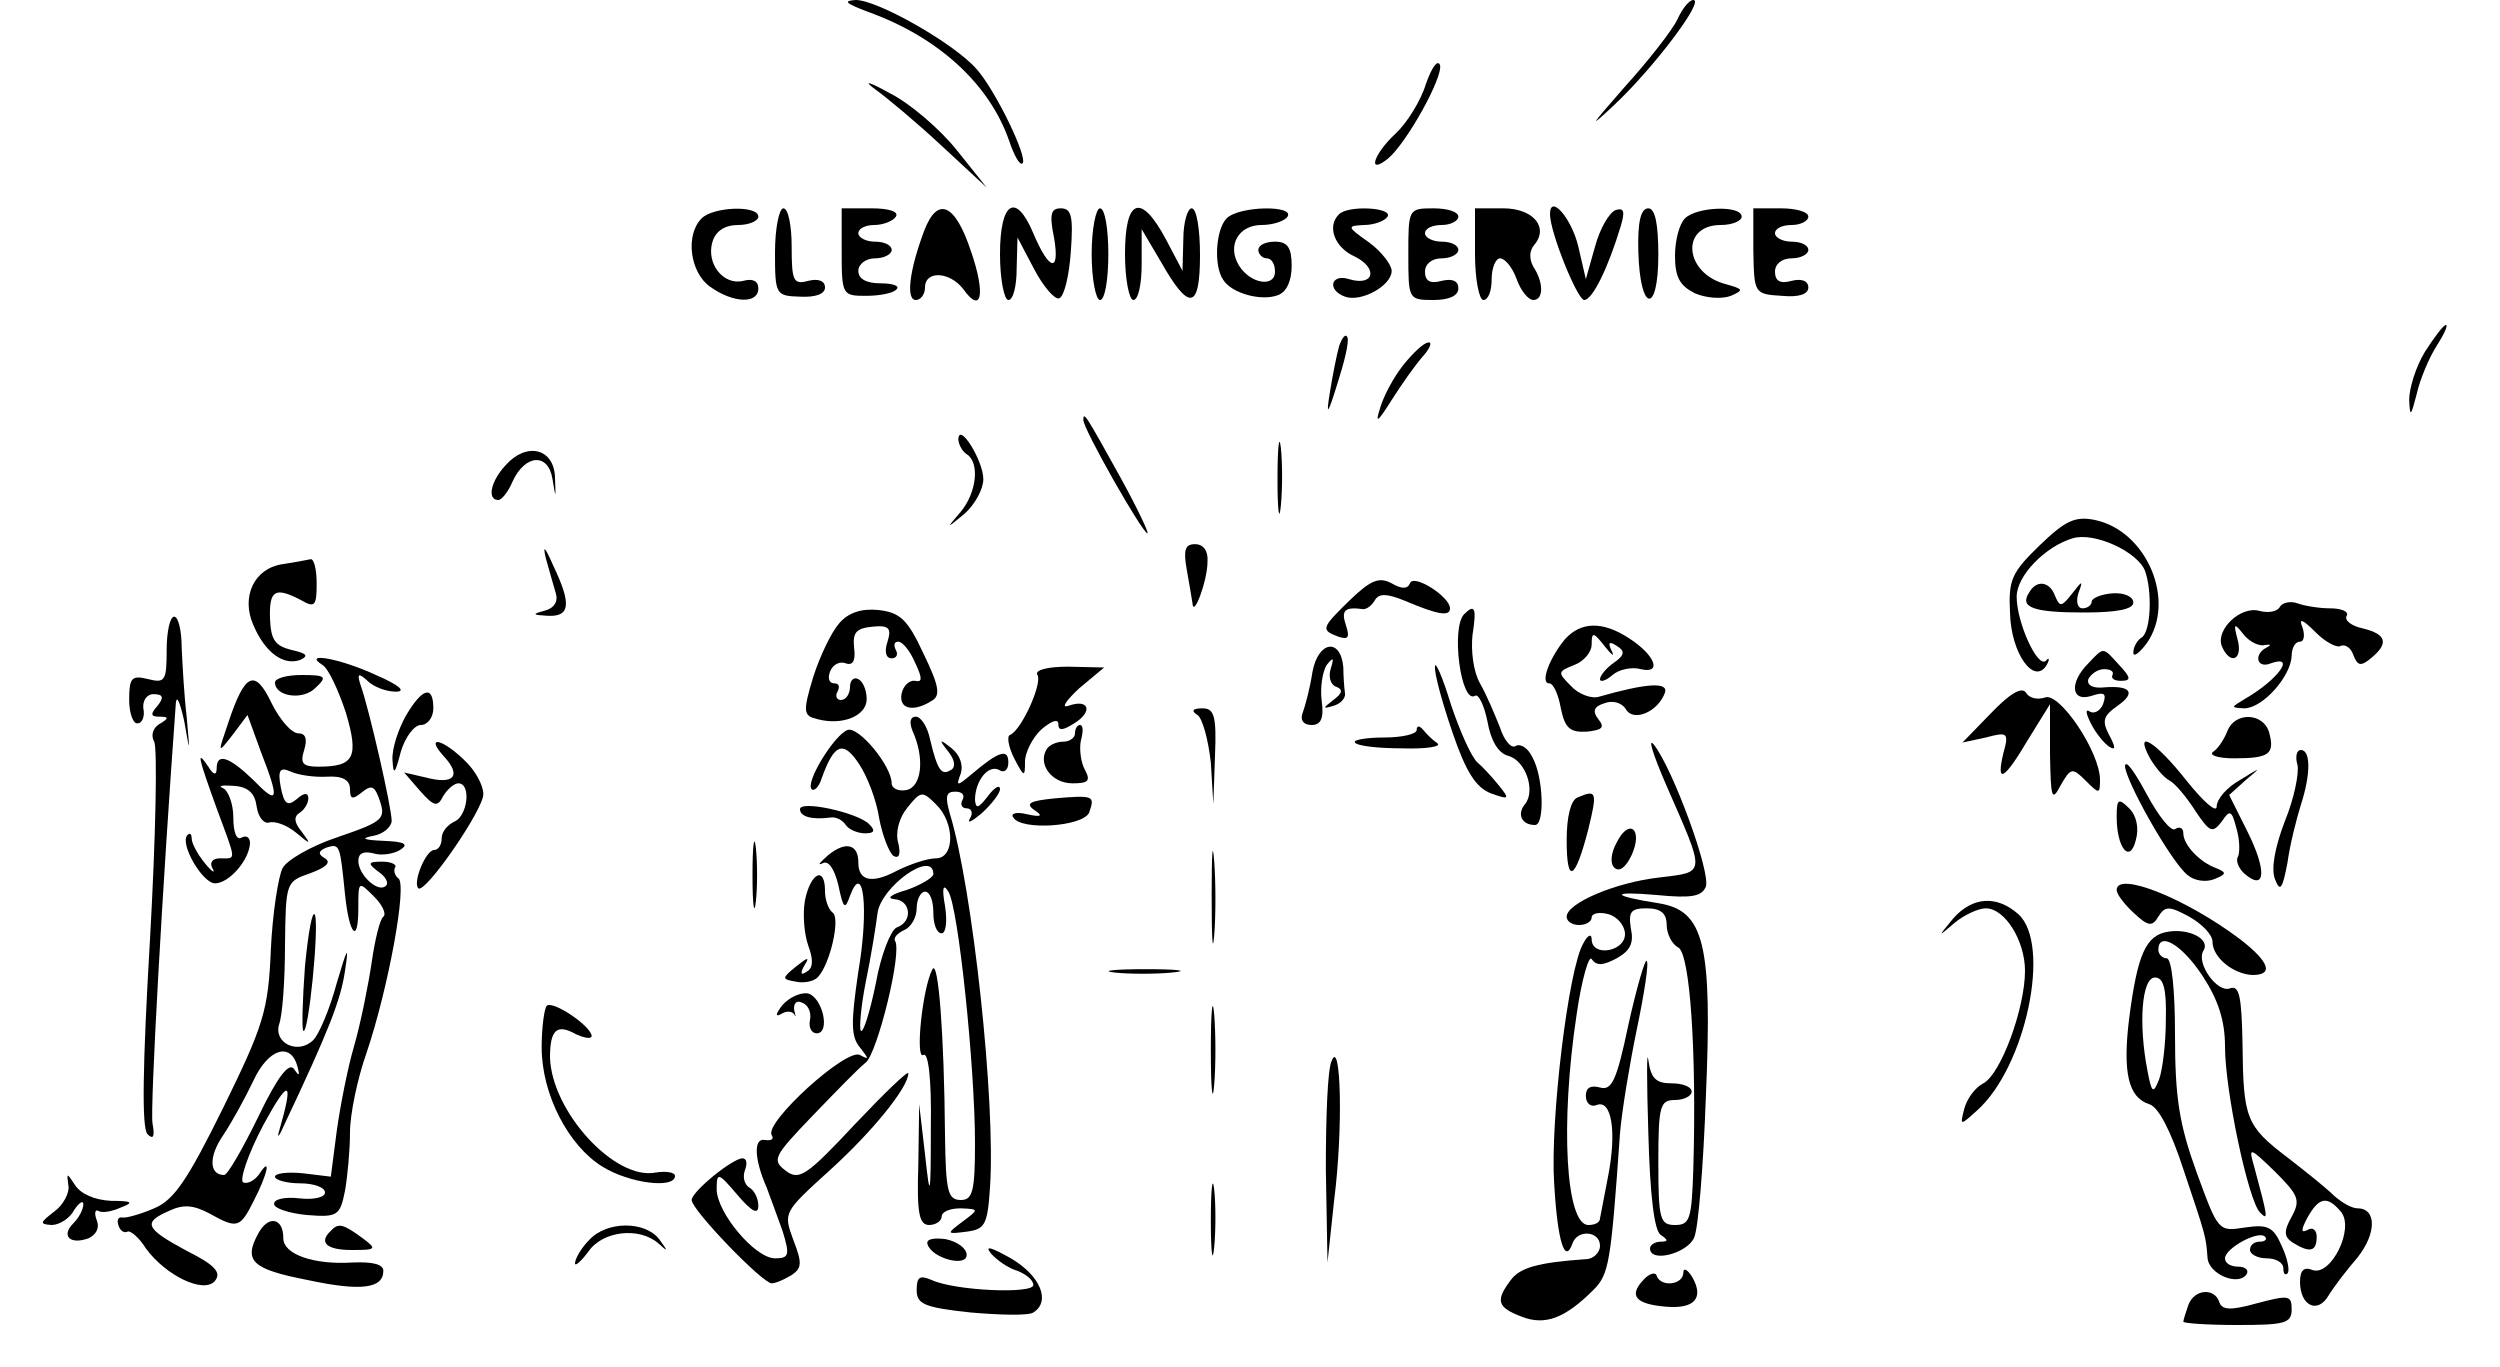 <?xml version="1.0" standalone="no"?>
<!DOCTYPE svg PUBLIC "-//W3C//DTD SVG 20010904//EN"
 "http://www.w3.org/TR/2001/REC-SVG-20010904/DTD/svg10.dtd">
<svg version="1.0" xmlns="http://www.w3.org/2000/svg"
 width="300pt" height="164pt" viewBox="0 0 300 164"
 preserveAspectRatio="xMidYMid meet">
<g transform="translate(0,164) scale(0.1,-0.1)"
fill="#000000" stroke="none">
<path d="M1041 1626 c84 -30 146 -86 170 -155 6 -18 13 -30 16 -27 7 6 -32 87
-55 113 -27 31 -119 83 -145 83 -16 -1 -12 -4 14 -14z"/>
<path d="M2013 1617 c-6 -13 -35 -50 -64 -82 -41 -47 -44 -51 -12 -21 47 44
109 126 95 126 -5 0 -13 -10 -19 -23z"/>
<path d="M1711 1539 c-6 -20 -23 -47 -36 -59 -27 -25 -35 -51 -9 -30 23 20 66
98 62 112 -3 7 -10 -3 -17 -23z"/>
<path d="M1050 1533 c14 -10 50 -40 80 -68 l54 -50 -36 45 c-20 25 -56 56 -80
68 -25 14 -33 16 -18 5z"/>
<path d="M842 1378 c-20 -20 -14 -65 10 -82 28 -20 58 -21 58 -2 0 9 -7 12
-18 9 -24 -6 -45 21 -37 47 4 13 15 20 31 20 13 0 24 5 24 10 0 14 -54 12 -68
-2z"/>
<path d="M930 1337 c0 -51 1 -52 30 -53 18 -1 30 3 30 11 0 8 -8 11 -20 8 -18
-5 -20 0 -20 41 0 25 -4 46 -10 46 -5 0 -10 -24 -10 -53z"/>
<path d="M1010 1338 c0 -52 1 -53 29 -53 16 0 33 3 37 8 4 4 -5 7 -19 7 -17 0
-27 5 -27 15 0 8 9 15 20 15 11 0 20 5 20 10 0 6 -9 10 -20 10 -11 0 -20 5
-20 10 0 6 9 10 19 10 11 0 23 5 26 10 4 6 -8 10 -29 10 l-36 0 0 -52z"/>
<path d="M1109 1363 c-18 -48 -22 -83 -10 -83 6 0 11 7 11 15 0 21 30 19 46
-2 22 -31 27 -6 9 46 -19 57 -40 66 -56 24z"/>
<path d="M1200 1335 c0 -30 5 -55 10 -55 6 0 10 17 10 38 l1 37 20 -38 c11
-21 25 -37 30 -35 6 2 12 27 14 56 3 42 1 52 -12 52 -12 0 -14 -7 -8 -36 7
-42 -6 -39 -25 6 -21 50 -40 38 -40 -25z"/>
<path d="M1310 1335 c0 -30 5 -55 10 -55 6 0 10 25 10 55 0 30 -4 55 -10 55
-5 0 -10 -25 -10 -55z"/>
<path d="M1350 1335 c0 -30 5 -55 10 -55 6 0 10 19 10 43 l0 42 23 -39 c34
-60 47 -58 47 8 0 31 -4 56 -10 56 -5 0 -10 -17 -10 -37 l-1 -38 -20 38 c-30
56 -49 49 -49 -18z"/>
<path d="M1472 1378 c-13 -13 -16 -57 -4 -74 10 -16 46 -26 66 -18 10 4 16 17
16 35 0 22 -5 29 -20 29 -11 0 -20 -4 -20 -10 0 -5 5 -10 10 -10 6 0 10 -7 10
-16 0 -19 -29 -15 -43 7 -15 24 -1 49 27 49 14 0 28 5 31 10 9 14 -58 13 -73
-2z"/>
<path d="M1607 1383 c-15 -14 -6 -40 19 -51 28 -14 23 -36 -7 -27 -22 7 -27
-13 -5 -21 19 -7 56 13 56 31 0 7 -12 23 -27 34 -27 19 -27 20 -6 21 12 0 25
5 28 10 7 11 -47 14 -58 3z"/>
<path d="M1690 1335 c0 -54 0 -55 30 -55 19 0 30 5 30 14 0 9 -7 12 -20 9 -14
-4 -20 0 -20 11 0 9 8 16 20 16 11 0 20 5 20 10 0 6 -9 10 -20 10 -11 0 -20 5
-20 10 0 6 9 10 20 10 11 0 20 5 20 10 0 6 -13 10 -30 10 -30 0 -30 -1 -30
-55z"/>
<path d="M1770 1335 c0 -30 5 -55 10 -55 6 0 10 11 10 25 0 14 5 25 10 25 6 0
15 -11 20 -25 5 -14 14 -25 20 -25 12 0 13 20 0 40 -5 9 -5 19 1 26 18 21 -1
44 -37 44 l-34 0 0 -55z"/>
<path d="M1860 1383 c0 -22 33 -103 41 -103 10 0 29 39 44 89 5 17 4 22 -6 19
-8 -3 -19 -22 -25 -44 l-11 -39 -9 39 c-8 34 -34 64 -34 39z"/>
<path d="M1966 1338 c2 -73 24 -76 24 -4 0 38 -4 56 -12 56 -9 0 -13 -16 -12
-52z"/>
<path d="M2022 1378 c-7 -7 -12 -27 -12 -45 0 -26 6 -36 24 -45 14 -6 33 -7
43 -3 16 7 15 8 -6 14 -50 13 -55 71 -6 71 14 0 25 5 25 10 0 14 -54 12 -68
-2z"/>
<path d="M2104 1339 c1 -51 1 -52 34 -54 21 -2 32 2 32 10 0 8 -8 11 -20 8
-14 -4 -20 0 -20 11 0 9 8 16 20 16 11 0 20 5 20 10 0 6 -9 10 -20 10 -11 0
-20 5 -20 10 0 6 9 10 20 10 11 0 20 5 20 10 0 6 -15 10 -33 10 l-33 0 0 -51z"/>
<path d="M2910 1218 c-11 -18 -19 -44 -19 -58 1 -21 2 -20 9 7 4 18 15 44 24
58 9 14 14 25 11 25 -3 0 -14 -15 -25 -32z"/>
<path d="M1607 1225 c-3 -11 -8 -36 -11 -55 -5 -30 -3 -29 9 10 8 25 14 49 12
55 -2 5 -6 1 -10 -10z"/>
<path d="M1684 1202 c-12 -15 -24 -38 -28 -52 -6 -19 -3 -17 14 10 12 19 29
43 38 53 8 9 11 17 6 16 -5 0 -18 -12 -30 -27z"/>
<path d="M1300 1136 c0 -11 71 -136 77 -136 2 0 -12 30 -33 68 -41 74 -44 79
-44 68z"/>
<path d="M1533 1065 c0 -38 2 -53 4 -32 2 20 2 52 0 70 -2 17 -4 1 -4 -38z"/>
<path d="M1150 1113 c0 -6 5 -15 10 -18 16 -10 12 -46 -7 -69 -18 -21 -18 -21
5 -2 12 11 22 29 22 41 0 22 -29 69 -30 48z"/>
<path d="M607 1082 c-18 -19 -23 -42 -9 -42 4 0 12 10 17 22 15 33 43 35 48 3
4 -24 4 -24 3 2 -1 35 -34 43 -59 15z"/>
<path d="M2447 985 c-33 -32 -37 -41 -35 -80 1 -49 29 -88 44 -63 4 7 3 10 -1
5 -10 -9 -35 46 -35 77 0 25 34 60 67 70 26 8 78 -16 87 -39 9 -25 7 -73 -4
-80 -5 -3 -10 -11 -10 -18 0 -6 7 -1 16 11 36 51 0 135 -62 148 -24 5 -36 -1
-67 -31z"/>
<path d="M655 970 c4 -14 9 -32 12 -42 3 -10 -2 -18 -14 -21 -15 -4 -14 -5 5
-6 26 -1 28 14 6 60 -10 23 -13 26 -9 9z"/>
<path d="M1424 957 c3 -16 6 -35 7 -41 1 -18 18 27 18 50 1 13 -5 21 -15 21
-12 0 -14 -7 -10 -30z"/>
<path d="M339 963 c-34 -5 -50 -39 -35 -73 14 -33 36 -49 56 -42 11 5 8 8 -10
12 -20 5 -25 12 -26 38 -1 34 6 38 37 22 17 -10 19 -7 19 20 0 16 -3 29 -7 29
-5 -1 -20 -4 -34 -6z"/>
<path d="M1620 920 c-35 -34 -35 -36 -14 -44 12 -4 14 -1 9 14 -6 18 -1 22 21
19 4 0 10 4 14 11 5 8 14 8 36 -1 40 -17 54 -19 54 -9 0 14 -44 42 -48 30 -3
-7 -10 -7 -22 0 -15 8 -25 4 -50 -20z"/>
<path d="M2435 929 c-12 -18 5 -24 66 -24 40 0 59 4 59 12 0 7 -11 12 -25 11
-14 -1 -25 -6 -25 -10 0 -4 -5 -8 -11 -8 -6 0 -8 8 -5 18 6 16 5 16 -8 -1 -12
-15 -14 -16 -20 -2 -6 17 -22 20 -31 4z"/>
<path d="M2736 912 c-3 -6 -14 -8 -25 -5 -22 6 -52 -22 -45 -42 10 -24 26 -17
19 8 -5 19 -4 20 7 6 7 -9 19 -15 26 -13 7 1 8 0 2 -3 -16 -8 -12 -26 5 -19
31 11 8 -20 -30 -42 -18 -11 -19 -11 -2 -12 22 0 56 38 57 63 0 9 4 17 10 17
5 0 6 8 3 17 -5 12 0 10 16 -6 12 -12 26 -19 30 -16 5 2 12 -2 15 -11 5 -13 9
-14 21 -4 22 18 19 29 -10 36 -14 3 -22 10 -19 15 3 5 -6 9 -20 9 -13 0 -31 3
-39 6 -8 3 -18 1 -21 -4z"/>
<path d="M1007 892 c-9 -10 -23 -39 -31 -64 -13 -43 -12 -47 5 -51 30 -8 59 4
59 24 0 10 -4 21 -10 24 -5 3 -10 -1 -10 -9 0 -9 -5 -16 -11 -16 -5 0 -7 5 -4
10 3 6 2 10 -4 10 -6 0 -8 6 -5 14 3 8 11 13 19 10 8 -3 12 3 10 18 -2 19 2
24 22 26 20 2 23 -2 18 -18 -4 -12 -2 -20 5 -20 6 0 8 5 5 10 -3 6 -2 10 3 10
5 0 14 -11 20 -25 9 -19 9 -24 0 -22 -7 1 -14 -6 -16 -15 -4 -19 14 -23 36 -9
11 6 9 18 -10 57 -19 41 -28 49 -54 52 -20 2 -36 -3 -47 -16z"/>
<path d="M1757 903 c-16 -16 -4 -108 13 -98 4 3 11 -11 15 -31 4 -23 13 -38
25 -41 21 -6 33 -42 20 -58 -10 -12 -4 -25 12 -25 12 0 10 58 -3 81 -5 11 -14
17 -20 14 -5 -4 -14 6 -19 22 -6 15 -16 39 -24 53 -8 14 -11 39 -9 58 5 32 3
38 -10 25z"/>
<path d="M200 860 c0 -37 -2 -40 -22 -35 -20 5 -23 2 -23 -25 0 -16 5 -29 10
-28 6 0 9 9 7 18 -1 9 4 17 12 17 12 0 13 -4 5 -14 -9 -10 -8 -13 2 -13 12 0
12 -2 0 -9 -8 -5 -10 -14 -6 -21 4 -7 2 -113 -5 -237 -9 -154 -10 -227 -3
-234 7 -7 9 -3 6 13 -3 18 12 285 28 504 1 11 5 1 10 -21 7 -40 7 -40 3 5 -3
25 -5 62 -6 83 0 20 -4 37 -9 37 -5 0 -9 -18 -9 -40z"/>
<path d="M1878 873 c-19 -23 -30 -53 -19 -53 5 0 11 -13 14 -30 5 -24 11 -29
31 -28 19 2 22 5 14 15 -7 9 -6 15 7 19 10 4 21 1 26 -7 9 -16 39 -3 47 20 4
13 -23 11 -79 -5 -9 -3 -25 3 -34 13 -16 16 -16 17 4 25 11 4 21 15 21 25 0
15 2 15 16 -3 8 -10 12 -13 8 -5 -5 10 -3 12 6 6 10 -6 10 -11 -3 -20 -10 -7
-17 -16 -17 -20 0 -4 7 -2 15 5 8 7 24 10 34 7 26 -6 17 17 -14 37 -32 21 -58
20 -77 -1z"/>
<path d="M1575 834 c-3 -20 -9 -42 -12 -50 -3 -8 1 -14 11 -14 11 0 15 8 12
29 -2 16 1 35 6 43 8 10 9 9 5 -4 -3 -9 -1 -19 6 -22 9 -3 8 -8 -3 -16 -13
-10 -13 -11 0 -7 8 2 15 9 14 15 -1 7 -2 21 -2 31 -3 36 -30 32 -37 -5z"/>
<path d="M2506 844 c-23 -23 -21 -47 4 -39 15 5 18 3 14 -9 -3 -9 -11 -13 -16
-10 -6 4 -5 -2 1 -14 6 -12 16 -24 22 -28 8 -5 8 -1 0 14 -9 17 -7 23 10 35
23 16 16 25 -18 22 -12 -1 -19 3 -17 10 3 6 11 12 19 12 8 0 12 -3 10 -7 -2
-4 2 -7 10 -7 13 0 12 4 -2 19 -20 22 -18 22 -37 2z"/>
<path d="M387 842 c7 -4 19 -30 28 -57 16 -54 10 -65 -33 -65 -19 0 -22 4 -17
20 4 13 2 20 -7 20 -8 0 -22 16 -32 36 -20 42 -32 37 -52 -23 -13 -38 -13 -38
5 -15 l18 24 16 -44 c23 -59 21 -65 -9 -34 -29 28 -44 33 -44 14 0 -9 -4 -8
-10 2 -15 22 -12 11 10 -50 24 -65 24 -60 4 -60 -9 0 -13 -5 -9 -12 4 -7 -1
-4 -9 6 -9 11 -16 24 -16 30 0 5 -2 7 -5 4 -10 -10 18 -58 33 -58 17 0 41 28
42 48 0 7 -4 10 -10 7 -6 -4 -10 6 -10 24 0 16 -6 32 -12 35 -7 3 -2 4 12 3
18 -1 26 -9 28 -25 2 -13 9 -21 15 -19 7 2 21 -3 32 -12 18 -15 19 -15 7 1 -9
11 -10 18 -2 23 5 3 10 11 10 17 0 7 -5 7 -14 -1 -11 -9 -15 -6 -19 14 -4 21
-1 25 12 19 9 -4 28 -7 44 -6 18 1 27 -4 27 -15 0 -12 3 -13 14 -4 11 9 15 8
20 -5 10 -27 8 -29 -50 -49 -30 -10 -60 -27 -65 -37 -5 -10 -12 -54 -14 -98
-3 -73 -9 -91 -57 -189 -43 -87 -59 -111 -83 -121 -16 -7 -34 -12 -38 -11 -5
1 -7 -3 -5 -9 2 -7 7 -10 11 -8 3 2 14 -7 22 -20 24 -33 70 -55 83 -39 8 10 0
19 -34 36 -50 27 -53 34 -21 48 17 8 29 7 48 -3 34 -19 37 -18 54 16 16 31 21
54 6 31 -5 -7 -13 -12 -19 -10 -5 2 5 33 24 69 31 57 37 55 19 -7 -3 -10 0 -7
6 7 53 112 68 150 73 185 5 32 3 29 -10 -15 -8 -30 -21 -61 -28 -68 -18 -18
-48 -4 -41 19 4 11 7 53 7 95 1 75 1 76 30 86 19 7 26 13 18 18 -9 5 -8 9 2
13 16 5 16 3 22 -56 5 -49 16 -61 16 -17 0 33 0 33 19 14 10 -10 15 -21 11
-24 -4 -3 -10 -27 -14 -55 -4 -27 -13 -72 -21 -100 -8 -27 -17 -74 -21 -103
l-7 -54 -33 4 c-19 2 -34 0 -34 -4 0 -4 14 -8 30 -8 17 0 30 -5 30 -11 0 -6
-14 -9 -31 -7 -17 2 -31 -1 -30 -7 0 -5 18 -11 39 -13 37 -3 40 -1 46 29 3 17
6 49 6 70 0 22 9 65 20 96 26 77 49 202 38 209 -4 3 -6 9 -4 13 3 3 -4 7 -15
7 -18 0 -18 -2 -5 -12 9 -6 13 -14 9 -17 -9 -9 -33 13 -33 30 0 9 6 12 18 9 9
-3 24 -1 32 4 11 7 6 10 -20 11 -24 1 -28 3 -12 6 12 2 22 11 22 18 0 16 -27
134 -37 162 -5 15 -3 16 8 6 7 -7 22 -13 34 -13 13 0 4 8 -24 20 -43 20 -89
28 -64 12z m-30 -482 c3 -11 2 -12 -4 -3 -6 9 -20 -9 -43 -57 -19 -39 -37 -70
-41 -70 -18 0 -19 22 -1 48 10 15 26 44 36 65 18 39 45 47 53 17z"/>
<path d="M1722 840 c-1 -8 9 -44 21 -79 16 -47 28 -66 46 -73 22 -8 23 -7 10
9 -8 10 -20 23 -26 28 -7 6 -21 37 -32 70 -10 33 -19 53 -19 45z"/>
<path d="M1245 830 c6 -10 -19 -66 -33 -72 -4 -1 -2 -14 5 -28 12 -23 13 -23
13 -4 0 11 9 29 20 39 12 10 20 13 20 6 0 -8 5 -8 19 1 23 14 18 30 -7 21 -9
-3 -3 6 13 21 l30 25 -43 1 c-25 0 -41 -4 -37 -10z"/>
<path d="M330 821 c0 -17 34 -22 49 -6 14 13 12 15 -17 15 -18 0 -32 -4 -32
-9z"/>
<path d="M2389 784 l-34 -35 28 6 c26 7 28 6 21 -19 -9 -38 1 -32 30 17 l26
42 0 -60 c1 -53 2 -58 13 -37 12 21 14 21 30 5 16 -16 17 -16 17 1 0 34 -49
106 -66 99 -9 -3 -19 -1 -23 6 -5 7 -19 -1 -42 -25z"/>
<path d="M487 781 c-9 -16 -17 -40 -16 -53 1 -19 3 -17 10 10 5 17 16 32 24
32 8 0 15 9 15 20 0 28 -13 25 -33 -9z"/>
<path d="M1437 782 c6 -4 13 -30 16 -57 l3 -50 2 58 c2 48 -1 57 -15 57 -12 0
-14 -3 -6 -8z"/>
<path d="M1095 763 c15 -33 11 -67 -7 -71 -10 -2 -18 2 -18 8 0 21 -40 69 -53
64 -16 -6 -51 -63 -43 -71 3 -3 9 3 12 13 15 42 26 46 45 17 10 -15 21 -44 24
-65 4 -21 12 -41 17 -45 7 -4 9 2 6 15 -4 13 1 31 11 43 16 20 18 20 34 4 23
-22 23 -65 0 -65 -10 0 -31 -7 -47 -15 -30 -16 -46 -12 -46 10 0 22 -15 26
-36 9 -10 -9 -14 -13 -7 -10 7 4 14 -6 19 -26 6 -29 8 -30 14 -13 16 43 23
-15 10 -91 -9 -61 -9 -78 2 -91 11 -14 11 -15 0 -9 -16 9 -115 -81 -106 -96 3
-5 0 -7 -8 -6 -14 3 -13 -23 2 -57 4 -11 13 -35 19 -52 9 -29 8 -33 -9 -33
-24 0 -70 55 -70 83 0 21 2 20 25 -7 17 -20 25 -24 25 -13 0 9 -5 19 -11 22
-6 4 -8 13 -5 21 3 8 2 14 -3 14 -12 0 -61 -40 -61 -50 0 -12 85 -100 96 -100
5 0 16 5 24 10 12 8 13 14 2 42 -12 33 -12 33 43 83 51 46 95 100 95 117 0 4
-29 -24 -64 -61 -58 -62 -67 -68 -83 -56 -17 13 -15 17 32 66 28 29 56 58 64
64 14 12 44 133 35 146 -2 4 3 9 11 13 8 3 15 15 15 26 0 11 5 20 10 20 6 0
10 -11 10 -25 0 -14 4 -25 10 -25 5 0 7 14 4 33 -4 22 -2 27 4 17 12 -18 32
-211 32 -302 0 -58 -3 -68 -17 -68 -16 0 -18 11 -19 78 -1 121 -8 211 -15 199
-12 -22 -21 -109 -11 -103 6 4 10 -29 9 -87 0 -85 -1 -88 -7 -32 l-7 60 -1
-72 c-2 -59 1 -73 13 -73 8 0 15 5 15 10 0 6 10 10 23 10 22 -1 22 -1 2 -16
-20 -15 -19 -15 5 -12 22 3 25 8 28 53 7 103 -21 359 -48 448 -6 21 -5 27 6
27 9 0 12 -4 9 -10 -3 -5 -1 -10 5 -10 6 0 8 -6 4 -12 -4 -7 2 -4 14 6 12 11
22 24 22 29 0 6 -7 2 -15 -9 -11 -14 -14 -15 -15 -4 0 23 16 43 29 36 6 -4 11
0 11 9 0 17 -11 14 -44 -14 -18 -15 -19 -15 -13 1 3 10 -1 22 -11 30 -15 12
-16 11 -4 -4 8 -10 9 -19 3 -22 -11 -7 -16 -1 -25 37 -3 15 -11 27 -17 27 -7
0 -8 -7 -4 -17z m25 -172 c0 -4 -15 -13 -32 -19 -18 -5 -25 -10 -15 -11 20 -1
23 -27 3 -34 -7 -3 -19 -33 -25 -67 -7 -34 -15 -60 -18 -57 -2 3 0 29 6 59 6
29 12 66 14 82 4 32 67 77 67 47z"/>
<path d="M2673 763 c-4 -10 -11 -21 -17 -25 -6 -4 5 -8 25 -8 42 0 49 5 42 31
-7 24 -41 25 -50 2z"/>
<path d="M1290 760 c0 -5 -6 -10 -14 -10 -8 0 -17 -4 -20 -9 -11 -18 6 -41 31
-41 19 0 22 3 15 16 -5 9 -7 25 -5 35 3 11 3 19 -1 19 -3 0 -6 -4 -6 -10z"/>
<path d="M1700 764 c0 -5 -18 -9 -39 -9 -22 0 -38 -3 -35 -6 2 -4 27 -7 56 -7
29 -1 48 2 43 6 -6 4 -13 11 -17 16 -5 6 -8 5 -8 0z"/>
<path d="M1999 699 c48 -110 49 -105 -8 -112 -53 -6 -111 -31 -111 -47 0 -6 7
-10 15 -10 8 0 15 4 15 9 0 5 9 7 20 4 11 -3 20 -14 20 -24 0 -21 -40 -28 -40
-6 0 7 -5 5 -10 -5 -18 -30 -40 -214 -35 -288 4 -70 13 -98 22 -72 6 17 33 15
33 -3 0 -8 -8 -16 -17 -16 -57 -4 -79 -10 -90 -25 -19 -25 -16 -33 13 -44 28
-11 52 -2 86 32 19 19 21 32 32 188 2 25 11 80 20 124 9 43 15 81 12 83 -2 2
-12 -32 -22 -77 -14 -67 -20 -79 -34 -75 -11 3 -17 0 -17 -10 0 -9 6 -14 13
-11 18 7 24 -32 14 -84 -5 -25 -9 -48 -10 -52 0 -5 -6 -8 -14 -8 -27 0 -34
121 -14 253 6 42 15 72 18 66 6 -8 13 -8 30 1 16 9 21 18 17 36 -3 20 0 24 19
24 17 0 24 -6 24 -20 0 -10 6 -23 14 -27 14 -8 22 -124 18 -265 -2 -61 -4 -68
-22 -68 -18 0 -20 7 -20 75 0 68 2 75 20 75 11 0 20 5 20 10 0 6 -11 10 -24
10 -19 0 -25 6 -28 28 -2 15 -2 -25 0 -88 2 -74 7 -117 15 -122 9 -6 9 -8 0
-8 -7 0 -13 -4 -13 -8 0 -18 45 -6 53 13 5 11 11 86 14 168 8 185 -2 224 -56
233 -58 9 -60 15 -3 10 41 -4 54 -2 59 10 6 17 -39 140 -62 170 -8 10 -2 -10
14 -47z"/>
<path d="M533 732 c21 -23 12 -34 -22 -25 l-26 6 19 -22 c17 -19 21 -20 28 -6
5 8 13 15 18 15 16 0 11 -40 -5 -46 -8 -4 -15 -12 -15 -20 0 -8 -4 -14 -9 -14
-10 0 -26 -39 -19 -46 8 -7 78 94 78 113 0 11 -10 29 -23 41 -28 27 -47 29
-24 4z"/>
<path d="M2580 730 c6 -10 16 -23 24 -27 7 -4 21 -21 31 -37 17 -25 20 -26 31
-12 10 15 12 14 18 -9 4 -14 4 -30 1 -34 -2 -5 2 -14 9 -20 25 -21 26 5 3 51
l-22 44 20 18 c19 16 19 16 -7 0 -16 -9 -28 -23 -28 -32 0 -8 -16 6 -36 31
-37 47 -64 64 -44 27z"/>
<path d="M2757 722 c2 -10 -4 -40 -15 -67 -12 -31 -17 -58 -12 -70 6 -16 9
-12 15 20 3 22 11 53 16 69 12 37 12 66 0 66 -5 0 -7 -8 -4 -18z"/>
<path d="M2550 721 c0 -17 55 -115 75 -131 8 -7 22 -9 32 -5 15 6 15 8 3 13
-20 7 -40 28 -40 42 0 6 -4 9 -10 5 -5 -3 -20 16 -34 42 -14 26 -25 42 -26 34z"/>
<path d="M1266 682 c-30 -3 -36 -6 -25 -14 11 -7 9 -9 -9 -5 -12 3 -20 1 -16
-4 9 -16 84 -11 91 6 7 20 6 21 -41 17z"/>
<path d="M1893 683 c-8 -3 -13 -23 -13 -51 0 -54 10 -49 26 13 11 45 10 48
-13 38z"/>
<path d="M960 669 c0 -9 14 -13 37 -10 6 1 14 -3 18 -9 3 -5 14 -10 23 -10 11
0 13 3 5 11 -14 14 -83 29 -83 18z"/>
<path d="M2540 660 c0 -38 16 -57 23 -28 4 14 1 29 -8 38 -13 13 -15 11 -15
-10z"/>
<path d="M903 590 c0 -36 2 -50 4 -32 2 17 2 47 0 65 -2 17 -4 3 -4 -33z"/>
<path d="M1454 565 c0 -49 1 -71 3 -48 2 23 2 64 0 90 -2 26 -3 8 -3 -42z"/>
<path d="M1940 629 c-7 -13 -8 -25 -3 -30 6 -6 14 0 21 15 14 31 -3 45 -18 15z"/>
<path d="M966 560 c-3 -17 -1 -41 4 -55 6 -16 6 -27 -2 -31 -7 -5 -8 -2 -3 7
7 11 5 11 -10 -1 -17 -14 -17 -15 0 -18 9 -2 21 0 26 5 15 15 28 72 18 78 -5
4 -9 15 -9 26 0 30 -17 22 -24 -11z"/>
<path d="M2540 572 c0 -5 9 -17 21 -28 17 -16 22 -16 29 -4 8 13 13 13 37 0
16 -9 28 -22 28 -30 0 -19 25 -39 48 -40 26 0 20 16 -15 43 -65 49 -148 82
-148 59z"/>
<path d="M2344 538 c-19 -23 -19 -23 2 -5 11 9 28 17 37 17 23 0 47 -39 47
-75 0 -45 -29 -124 -50 -135 -10 -5 -20 -19 -23 -31 -5 -20 -5 -20 15 -2 59
52 90 200 50 236 -26 23 -55 21 -78 -5z"/>
<path d="M366 481 c-3 -41 -4 -76 -2 -78 6 -6 19 123 14 139 -3 7 -8 -20 -12
-61z"/>
<path d="M2602 522 c-27 -4 -37 -27 -47 -104 -8 -65 -1 -95 24 -103 11 -3 26
-32 41 -78 28 -83 27 -81 29 -106 1 -20 37 -35 47 -20 3 5 -2 9 -10 9 -9 0
-16 4 -16 10 0 12 40 34 48 26 3 -3 0 -6 -6 -6 -7 0 -12 -4 -12 -10 0 -5 9
-10 20 -10 11 0 20 -5 20 -12 0 -6 2 -9 5 -6 3 3 0 18 -7 33 -10 23 -17 26
-44 22 -32 -5 -32 -5 -58 66 -21 58 -26 90 -26 165 0 55 -4 92 -10 92 -5 0
-10 5 -10 10 0 23 28 7 53 -31 19 -29 27 -54 27 -85 0 -53 28 -185 42 -199 10
-10 10 -8 -7 55 -7 24 -6 24 25 -6 28 -28 31 -34 20 -54 -10 -18 -9 -24 1 -31
21 -13 29 -11 29 7 0 8 -5 12 -11 8 -8 -4 -8 0 0 15 14 25 24 26 40 7 17 -20
-12 -78 -34 -70 -10 4 -15 0 -15 -14 0 -29 21 -39 34 -17 6 10 22 31 35 46 23
29 23 59 0 59 -7 0 -19 7 -28 15 -9 9 -34 29 -56 46 -50 38 -53 47 -54 136 -1
58 -4 71 -15 67 -15 -6 -41 30 -32 45 9 14 -17 27 -42 23z m-3 -106 c0 -28 -4
-60 -8 -71 -7 -18 -9 -17 -14 10 -11 56 -7 112 9 112 10 0 14 -13 13 -51z"/>
<path d="M1337 473 c18 -2 50 -2 70 0 21 2 7 4 -32 4 -38 0 -55 -2 -38 -4z"/>
<path d="M1453 380 c0 -47 2 -66 4 -42 2 23 2 61 0 85 -2 23 -4 4 -4 -43z"/>
<path d="M939 434 c-8 -10 -9 -15 -2 -11 6 4 13 4 16 0 2 -5 2 -2 0 5 -1 8 3
12 9 9 7 -2 12 -11 10 -21 -2 -9 2 -16 8 -16 17 0 7 44 -11 48 -9 1 -22 -5
-30 -14z"/>
<path d="M656 433 c-3 -4 -6 -26 -6 -50 0 -56 32 -118 73 -143 32 -20 87 -27
87 -11 0 4 -10 6 -23 4 -49 -10 -125 73 -127 138 0 33 8 41 31 28 11 -5 19 -6
19 -2 -1 12 -47 43 -54 36z"/>
<path d="M1598 367 c-5 -10 -7 -69 -7 -130 l2 -112 8 75 c11 86 8 195 -3 167z"/>
<path d="M1453 175 c0 -38 2 -53 4 -32 2 20 2 52 0 70 -2 17 -4 1 -4 -38z"/>
<path d="M82 218 c2 -9 -6 -24 -17 -32 -17 -13 -18 -15 -3 -16 9 0 22 8 27 18
6 9 11 12 11 7 0 -6 -5 -16 -12 -23 -15 -15 -4 -26 18 -18 9 4 14 12 10 22 -3
8 -2 13 2 11 4 -3 16 -1 27 4 16 6 14 8 -12 8 -19 1 -36 8 -43 19 -10 15 -10
15 -8 0z"/>
<path d="M310 160 c-18 -33 -8 -43 59 -56 65 -14 91 -10 91 11 0 8 -13 11 -37
10 -47 -3 -83 10 -83 29 0 25 -18 28 -30 6z"/>
<path d="M397 163 c-15 -14 -5 -23 25 -23 30 0 31 1 12 15 -22 16 -28 18 -37
8z"/>
<path d="M707 152 c-10 -10 -17 -23 -17 -28 0 -4 7 2 16 14 17 25 61 30 84 10
12 -11 12 -10 1 5 -17 22 -63 22 -84 -1z"/>
<path d="M1113 147 c5 -17 47 -28 47 -13 0 8 -11 16 -25 19 -15 2 -24 0 -22
-6z"/>
<path d="M1189 136 c7 -8 21 -18 32 -21 10 -4 19 -11 19 -17 0 -11 -94 -7
-122 6 -14 6 -18 4 -18 -12 0 -17 9 -21 65 -27 35 -3 69 -4 75 0 21 13 9 44
-27 65 -23 13 -32 16 -24 6z"/>
<path d="M1972 104 c-18 -19 -9 -29 27 -32 34 -3 46 10 32 35 -6 10 -11 12
-11 6 0 -15 -27 -18 -32 -4 -1 5 -9 3 -16 -5z"/>
<path d="M2626 74 c-3 -9 -6 -18 -6 -20 0 -2 29 -4 65 -4 57 0 65 2 65 19 0
17 -4 17 -42 7 -32 -9 -42 -8 -45 2 -6 17 -30 15 -37 -4z"/>
</g>
</svg>
